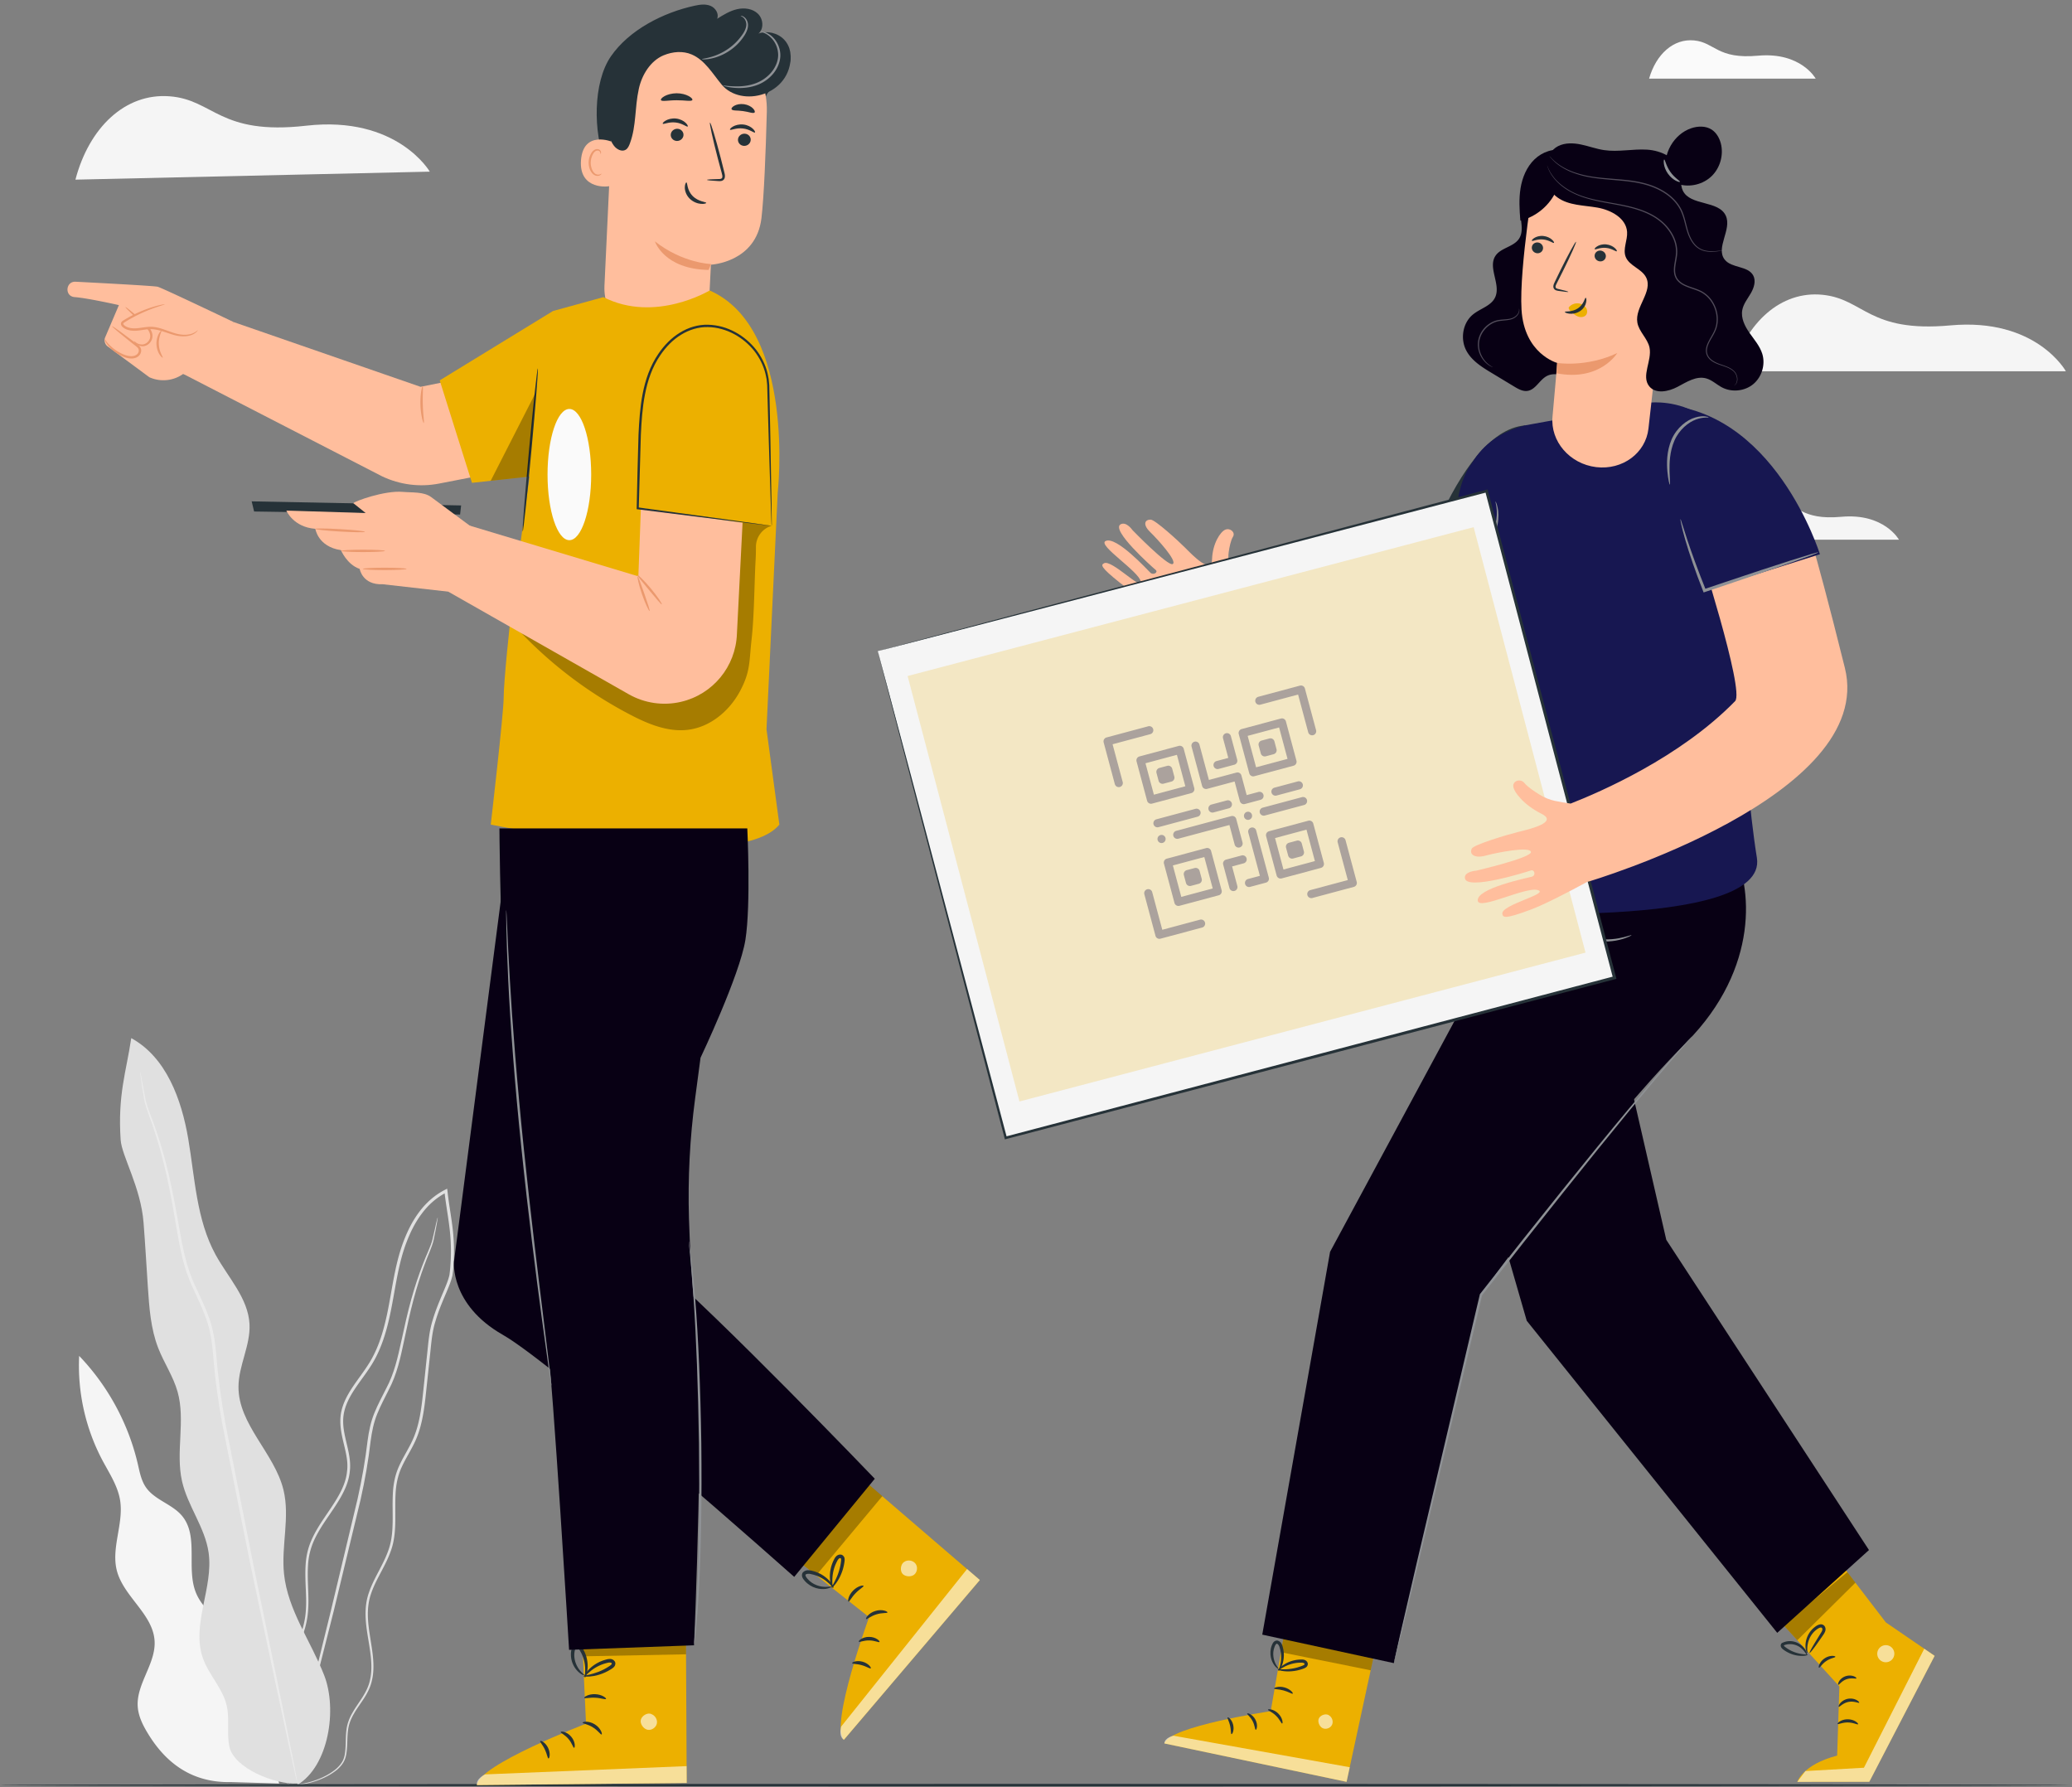 <svg width="451" height="389" fill="none" xmlns="http://www.w3.org/2000/svg"><rect width="100%" height="100%" fill="#808080" stroke="none"/><path d="M53.51 364.01c.87-3.44-1.41-6.88-3.95-9.36-2.54-2.48-5.57-4.7-6.91-7.99-2.16-5.33.66-12.26-3-16.7-2.15-2.61-5.99-3.47-7.9-6.26-1-1.46-1.34-3.27-1.74-5-2.04-8.82-6.51-17.06-12.78-23.59a44.13 44.13 0 0 0 5.09 22.78c1.49 2.79 3.31 5.52 3.82 8.64.82 5.07-1.98 10.32-.71 15.3 1.46 5.69 7.89 9.48 8.22 15.34.28 4.96-4.02 9.34-3.67 14.3.15 2.11 1.14 4.07 2.24 5.87 3.87 6.36 9.54 10.72 18.08 10.53l10.47.31-7.26-24.17Z" fill="#F5F5F5"/><path d="M62.91 388.45s1 .23 2.88-.08c.94-.14 2.09-.4 3.4-.88 1.3-.48 2.78-1.17 4.19-2.32.68-.6 1.35-1.34 1.71-2.31.36-.97.41-2.04.48-3.13.05-1.09.04-2.23.22-3.39.17-1.15.62-2.29 1.26-3.37 1.22-2.17 3.26-4.24 3.9-7.19.7-2.9.17-6.03-.34-9.17-.5-3.14-.99-6.56.19-9.83 1.1-3.28 3.38-6.25 4.51-9.94 1.12-3.73.57-7.74.79-11.69.1-1.99.47-3.97 1.33-5.82.84-1.86 2-3.61 2.91-5.57 1.84-3.95 2.14-8.42 2.62-12.81.24-2.21.47-4.44.71-6.69.24-2.26.42-4.52 1.12-6.7.63-2.2 1.55-4.32 2.47-6.49.45-1.09.92-2.18 1.2-3.39.2-1.23.25-2.39.32-3.6.1-2.4-.01-4.83-.32-7.24-.3-2.41-.75-4.81-1.02-7.22-.02-.14-.03-.29-.05-.42l-.06-.48-.43.22c-2.23 1.13-4.14 2.82-5.61 4.79-1.49 1.96-2.57 4.16-3.43 6.4-1.72 4.51-2.33 9.22-3.18 13.72-.83 4.5-1.94 8.93-4.23 12.68-1.14 1.87-2.51 3.58-3.72 5.4-1.2 1.81-2.26 3.8-2.56 5.98-.59 4.43 1.87 8.31 1.38 12.23-.17 1.95-.93 3.77-1.88 5.44-.94 1.68-2.05 3.23-3.1 4.8-1.05 1.56-2.05 3.15-2.78 4.84-.75 1.69-1.15 3.49-1.26 5.25-.24 3.53.28 6.88.04 10.04-.19 3.17-1.29 6.04-2.53 8.62-1.25 2.58-2.65 4.92-3.81 7.18-.59 1.13-1.13 2.24-1.57 3.34-.47 1.11-.69 2.24-.9 3.31-.33 2.17-.29 4.19-.04 5.97.48 3.58 1.83 6.16 3.04 7.6.28.39.6.66.85.91.25.26.49.44.69.58.4.3.61.43.61.43.05-.05-.86-.53-2.04-1.99-1.16-1.45-2.45-4.01-2.88-7.55-.22-1.76-.24-3.76.1-5.89.21-1.05.44-2.16.91-3.24.44-1.08.99-2.18 1.58-3.3 1.18-2.24 2.59-4.57 3.86-7.17 1.27-2.59 2.41-5.52 2.62-8.77.26-3.23-.25-6.59 0-10.03a15 15 0 0 1 1.23-5.08c.72-1.64 1.7-3.2 2.75-4.75 1.05-1.55 2.17-3.12 3.14-4.83.97-1.7 1.78-3.6 1.97-5.67.48-4.18-1.96-8.08-1.36-12.2.29-2.04 1.29-3.94 2.48-5.72 1.18-1.79 2.57-3.5 3.74-5.42 2.36-3.86 3.48-8.37 4.33-12.89.86-4.53 1.47-9.2 3.16-13.61.84-2.19 1.9-4.34 3.34-6.23 1.41-1.9 3.24-3.51 5.37-4.59l-.48-.26c.02.13.03.28.05.42.28 2.45.73 4.84 1.02 7.23.31 2.38.42 4.77.32 7.13-.06 1.17-.13 2.39-.3 3.49-.25 1.1-.71 2.19-1.16 3.27-.91 2.16-1.84 4.32-2.49 6.56-.71 2.23-.91 4.57-1.14 6.81-.24 2.25-.47 4.49-.7 6.7-.48 4.4-.78 8.8-2.55 12.62-.87 1.9-2.04 3.66-2.9 5.58-.89 1.91-1.28 4.01-1.37 6.03-.21 4.04.34 7.99-.73 11.57-1.06 3.57-3.33 6.55-4.47 9.93-1.22 3.42-.68 6.95-.17 10.08.52 3.15 1.05 6.21.39 9-.59 2.81-2.57 4.86-3.81 7.1-.65 1.11-1.11 2.31-1.28 3.51-.18 1.19-.16 2.34-.2 3.43-.05 1.08-.1 2.14-.43 3.04-.32.91-.96 1.62-1.61 2.21-1.36 1.14-2.81 1.84-4.09 2.34-1.28.49-2.42.77-3.35.93-.93.17-1.65.2-2.13.22-.47-.02-.72-.01-.72-.01Z" fill="#E0E0E0"/><path d="M95.271 264.97c-.01 0-.04.11-.1.32-.06.25-.13.56-.23.94-.2.83-.44 2.07-.83 3.63-.4 1.55-1.34 3.31-2.14 5.48-.83 2.15-1.67 4.64-2.45 7.44-.78 2.79-1.47 5.9-2.19 9.22-.74 3.32-1.48 6.88-3.29 10.24-.85 1.7-1.8 3.43-2.56 5.32-.78 1.89-1.19 3.95-1.47 6.01-.48 4.15-1.22 8.36-2.18 12.67-2.05 8.59-4 16.77-5.78 24.22-1.82 7.42-3.46 14.11-4.85 19.75-1.35 5.59-2.44 10.13-3.21 13.33-.36 1.54-.64 2.75-.84 3.63-.08.38-.15.7-.2.95-.04.21-.06.33-.05.33.01 0 .05-.1.11-.31.07-.25.16-.55.27-.93.23-.88.56-2.08.96-3.6.82-3.19 1.99-7.71 3.42-13.28 1.42-5.63 3.11-12.31 4.99-19.72 1.8-7.45 3.77-15.63 5.84-24.22.97-4.31 1.71-8.6 2.18-12.73.28-2.05.67-4.04 1.42-5.87.73-1.84 1.67-3.56 2.52-5.28 1.82-3.43 2.57-7.09 3.28-10.4.7-3.33 1.36-6.43 2.11-9.22.74-2.79 1.54-5.28 2.34-7.43.76-2.16 1.67-3.94 2.04-5.54.35-1.59.55-2.83.71-3.67.06-.39.12-.7.16-.96.02-.21.04-.32.02-.32Z" fill="#E0E0E0"/><path d="M64.75 388.47c6.81-4.1 8.7-16.45 5.81-23.85-2.89-7.41-7.92-14.16-8.74-22.07-.63-6.08 1.33-12.34-.12-18.28-1.96-8.01-9.83-14.19-9.79-22.44.02-4.63 2.63-9 2.4-13.62-.29-5.67-4.67-10.15-7.39-15.13-4.17-7.62-4.49-16.67-5.95-25.23-1.46-8.57-4.78-17.73-12.4-21.9-1.08 7.29-2.97 12.28-2.31 22.14.24 3.54 4.39 10.3 4.99 18.06.36 4.64.62 9.28.93 13.93.3 4.52.62 9.12 2.26 13.33 1.26 3.23 3.27 6.16 4.21 9.5 1.77 6.28-.47 13.11.97 19.48 1.22 5.39 4.98 10.02 5.78 15.49 1.12 7.69-3.82 15.71-1.23 23.04 1.29 3.64 4.3 6.54 5.17 10.3.68 2.91-.03 6.01.59 8.94.99 4.72 10.02 8.33 14.83 8.01" fill="#E0E0E0"/><path d="M30.49 233.16c-.01 0 0 .14.03.41.04.31.09.7.16 1.2.16 1.05.35 2.59.71 4.59.39 2.01 1.44 4.26 2.28 6.98.89 2.71 1.77 5.84 2.56 9.35.8 3.5 1.47 7.38 2.18 11.56.73 4.14 1.48 8.72 3.58 13.06.97 2.18 2.06 4.36 2.88 6.69.84 2.32 1.24 4.81 1.48 7.38.38 5.16 1.1 10.51 2.1 15.91 2.16 10.78 4.21 21.04 6.08 30.38 1.97 9.3 3.74 17.69 5.23 24.74 1.51 7.01 2.73 12.69 3.58 16.67l1.01 4.53c.12.49.21.87.28 1.17.07.26.11.4.12.4.01 0-.01-.14-.05-.41-.05-.3-.12-.69-.21-1.19-.21-1.08-.51-2.61-.88-4.55-.81-3.99-1.96-9.69-3.37-16.71-1.45-7.07-3.17-15.46-5.09-24.77-1.85-9.34-3.89-19.6-6.02-30.37-1-5.4-1.71-10.69-2.1-15.86-.25-2.58-.66-5.15-1.53-7.53-.85-2.38-1.95-4.56-2.92-6.73-2.08-4.27-2.83-8.74-3.59-12.9-.73-4.17-1.44-8.06-2.27-11.57-.82-3.51-1.74-6.65-2.67-9.36-.88-2.73-1.96-4.96-2.38-6.92-.4-1.96-.63-3.52-.84-4.55-.09-.49-.17-.88-.23-1.18-.06-.29-.1-.42-.11-.42Z" fill="#EBEBEB"/><path d="m16.42 39.1 77.13-1.74s-7.1-12.26-26.91-10c-18.92 2.15-20.06-5.66-29.72-6.4-9.67-.75-17.54 6.82-20.5 18.14Zm360.59 41.71h72.66s-6.43-11.69-25.13-9.99c-17.86 1.63-18.77-5.75-27.85-6.66-9.08-.91-16.65 6.05-19.68 16.65Zm.07 36.66h36.26s-3.21-5.83-12.54-4.99c-8.91.81-9.37-2.87-13.9-3.32-4.53-.45-8.31 3.02-9.82 8.31Z" fill="#F5F5F5"/><path d="M358.95 17.11h36.26s-3.21-5.83-12.54-4.99c-8.91.81-9.37-2.87-13.9-3.32-4.53-.45-8.31 3.02-9.82 8.31Z" fill="#FAFAFA"/><path d="M450.87 388.53c0 .14-100.94.26-225.42.26-124.53 0-225.45-.11-225.45-.26 0-.15 100.92-.26 225.45-.26 124.48 0 225.42.12 225.42.26Z" fill="#263238"/><path d="m280.16 351.86-3.57 20.58s-22.12 3.28-23.15 7.02l39.66 8.36 6.88-31.84-19.82-4.12Z" fill="#ECB000"/><path opacity=".6" d="M289.211 373.31c.72.37 1.07 1.35.73 2.08-.34.74-1.33 1.1-2.06.74-.73-.36-1.18-1.52-.76-2.21.42-.7 1.61-1.06 2.23-.53m3.749 14.43.69-3.18-38.36-6.86s-1.93.4-1.99 1.68l39.66 8.36Z" fill="#fff"/><path d="M275.99 372.11c-.03.2.92.49 1.74 1.31.84.8 1.16 1.74 1.35 1.71.19 0 .14-1.22-.87-2.2-1.01-.99-2.23-1.01-2.22-.82Zm-4.519.84c-.08.18.69.68 1.17 1.64.51.94.49 1.86.69 1.9.18.07.55-1.04-.08-2.22-.62-1.18-1.74-1.5-1.78-1.32Zm-3.421 4.48c.17.08.64-.83.37-2s-1.09-1.78-1.21-1.63c-.14.14.33.83.54 1.79.23.96.12 1.78.3 1.84Zm9.271-9.92c.04.19.99.11 2.07.42 1.09.28 1.86.83 2 .69.14-.12-.54-1.01-1.81-1.35-1.28-.36-2.32.07-2.26.24Z" fill="#263238"/><path opacity=".3" d="m279.461 355.94-.65 3.67 19.53 3.93.72-3.28-19.6-4.32Z" fill="#000"/><path d="M278.121 363.37c-.02.08.72.36 1.99.41.63.02 1.39-.03 2.21-.2.41-.09.84-.21 1.27-.36.21-.08.45-.15.7-.34.26-.16.49-.64.31-1.01-.14-.35-.47-.55-.76-.62-.29-.07-.54-.06-.77-.05-.46.01-.91.07-1.32.16-.83.18-1.54.49-2.08.82-1.1.66-1.57 1.32-1.51 1.37.07.08.65-.43 1.73-.94a7.83 7.83 0 0 1 1.98-.62c.38-.07.79-.11 1.21-.11.44-.02.8.05.87.26.02.08.02.11-.09.21-.11.09-.31.17-.51.25-.4.15-.79.28-1.18.38-.76.2-1.48.29-2.08.33-1.19.06-1.95-.05-1.97.06Z" fill="#263238"/><path d="M278.31 363.7c.06.04.59-.57.93-1.81.16-.62.26-1.38.19-2.23-.04-.42-.12-.87-.25-1.31-.15-.44-.32-1.03-1.06-1.27-.39-.1-.78.14-.95.38-.19.24-.26.47-.36.69-.17.45-.26.9-.28 1.34-.05.87.14 1.65.42 2.23.56 1.19 1.32 1.59 1.35 1.53.09-.08-.51-.6-.9-1.71-.19-.55-.31-1.25-.24-2 .04-.38.13-.76.28-1.14.15-.41.38-.72.53-.64.2.04.47.43.56.8.13.4.21.8.27 1.18.1.77.06 1.48-.03 2.06-.2 1.17-.56 1.85-.46 1.9Z" fill="#263238"/><path d="m410.481 353.12-8.58-11.2-.45-.58-14.61 10.87 13.53 14.86-.49 15.04c-7.54 1.95-8.67 5.71-8.67 5.71l15.66-.02 14.23-27.41-10.62-7.27Z" fill="#ECB000"/><path opacity=".6" d="m421.101 360.4-14.22 27.41-15.67.01 1.76-2.35 12.74-.72 13.13-25.9 2.26 1.55Z" fill="#fff"/><path d="M399.981 375.22c.12.16 1.02-.35 2.23-.32 1.21 0 2.1.54 2.22.38.15-.12-.74-1.06-2.21-1.07-1.48-.03-2.39.88-2.24 1.01Zm.25-3.73c.16.11.85-.81 2.1-1.06 1.25-.26 2.25.33 2.35.16.05-.07-.13-.33-.57-.57-.43-.24-1.14-.42-1.92-.27-.77.16-1.36.6-1.67.99-.31.39-.37.7-.29.75Zm-.11-4.8c.17.09.7-.82 1.8-1.2 1.09-.39 2.07-.02 2.15-.2.04-.08-.16-.3-.59-.46-.43-.16-1.1-.23-1.79.01-.69.24-1.17.72-1.4 1.12-.23.4-.25.7-.17.73Zm-4.191-3.71c.19.07.63-.83 1.6-1.46.95-.66 1.95-.72 1.96-.92.05-.18-1.16-.45-2.34.35-1.19.79-1.41 2.01-1.22 2.03Zm-2.049-3.21c.08.05.6-.58 1.37-1.64.44-.62.87-1.24 1.32-1.88.23-.37.54-.69.73-1.27.08-.29.08-.64-.1-.95-.16-.33-.6-.54-.95-.49-.68.1-1.06.45-1.46.76-.38.33-.7.7-.95 1.09-.5.77-.74 1.58-.82 2.26-.15 1.39.3 2.17.36 2.14.12-.03-.14-.83.12-2.06.13-.61.39-1.32.86-1.98a5 5 0 0 1 .86-.93c.33-.27.76-.56 1.08-.59.15-.01.23.03.3.14.07.12.09.28.04.44-.08.33-.39.72-.6 1.09-.41.67-.81 1.32-1.2 1.97-.67 1.12-1.04 1.84-.96 1.9Z" fill="#263238"/><path d="M393.321 360.23c.07-.01.01-.83-.84-1.77-.83-.89-2.64-1.84-4.64-.84-.14.12-.26.35-.24.56.01.22.1.38.19.5.19.24.39.36.56.49.36.25.74.46 1.11.63.74.34 1.46.51 2.06.57 1.22.13 1.95-.11 1.94-.18-.01-.11-.74-.06-1.86-.3a7.674 7.674 0 0 1-2.85-1.28c-.16-.13-.33-.24-.41-.35-.08-.14-.06-.1-.03-.14.05-.06.26-.12.45-.17.19-.05.39-.08.58-.09.39-.03.76 0 1.11.08.7.15 1.27.49 1.69.86.84.75 1.08 1.48 1.18 1.43Z" fill="#263238"/><path opacity=".6" d="M408.61 359.93c0 1.03.83 1.86 1.86 1.86 1.03 0 1.86-.83 1.86-1.86 0-1.03-.83-1.86-1.86-1.86a1.87 1.87 0 0 0-1.86 1.86Z" fill="#fff"/><path opacity=".3" d="m388.201 353.7 3.01 3.3 12.65-12.53-1.76-2.29-13.9 11.52Z" fill="#000"/><path d="M371.91 180.3s3.85 2.27 5.23 4.73c4.23 7.55 5.94 25.64-10.02 41.79-20.63 20.87-44.77 55-44.77 55l-18.96 80.16-28.64-6.2 14.76-83.32 40.47-75.07 41.93-17.09Z" fill="#080014"/><path d="m406.81 337.37-44.12-67.52-13.39-58.29-34.07 16.75 17.09 59.16 54.52 67.92 19.97-18.02Z" fill="#080014"/><path d="M303.4 361.97c-.01 0 .01-.14.07-.4.06-.28.14-.66.25-1.15.23-1.04.57-2.51.99-4.41.89-3.85 2.17-9.37 3.74-16.18 3.22-13.68 7.65-32.53 12.54-53.35.38-1.62.77-3.23 1.12-4.74l.01-.06.03-.04c12.51-15.99 23.89-30.14 32.28-40.19 4.2-5.02 7.62-9.03 10.06-11.74 1.2-1.37 2.17-2.39 2.82-3.1.31-.33.56-.59.75-.79.17-.18.26-.26.27-.26.01.01-.07.1-.23.29-.18.2-.41.48-.71.82-.62.73-1.57 1.77-2.75 3.16-2.38 2.75-5.77 6.79-9.93 11.84-8.31 10.11-19.64 24.29-32.14 40.29l.05-.1c-.36 1.5-.74 3.11-1.12 4.74-4.95 20.81-9.44 39.64-12.69 53.31-1.64 6.8-2.98 12.31-3.9 16.15-.47 1.88-.83 3.35-1.09 4.38-.12.48-.22.86-.3 1.14l-.12.39Zm51.73-158.43c.01.03-.23.18-.69.38-.46.21-1.16.45-2.05.66-1.77.42-4.37.58-7.08-.2-2.7-.79-4.82-2.32-6.08-3.63-.64-.65-1.09-1.24-1.37-1.66-.28-.42-.41-.68-.38-.69.07-.05.7.88 2.01 2.09 1.3 1.21 3.37 2.64 5.97 3.39 2.6.76 5.12.66 6.86.34 1.75-.32 2.78-.77 2.81-.68Z" fill="#8F9296"/><path d="M131.74 35.21c-2.6-6.28-2.73-17.21 1.24-22.96 3.97-5.75 11.41-9.54 18.24-11.01 1.14-.25 2.37-.41 3.45.04 1.08.45 1.88 1.74 1.42 2.81 1.37-.86 2.78-1.73 4.35-2.09 1.58-.36 3.39-.13 4.54 1 1.16 1.13 1.34 3.26.11 4.31 1.91-.7 4.2-.15 5.59 1.32 1.4 1.47 1.81 3.79 1.01 5.66-.76 1.79-2.38 3.78-3.82 5.09-1.43 1.31-1.67 2.67-1.43 4.6" fill="#263238"/><path d="m133.38 23.68-1.81 38.48c-.31 6.54 4.92 12.01 11.47 12 6.11-.01 11.14-4.83 11.42-10.94.13-2.9.25-5.31.28-5.61 0 0 9.84-.46 11-10.12.56-4.67.94-14.38 1.17-23.17.25-9.44-6.79-17.49-16.18-18.5l-.93-.1c-10.12-.5-16.2 7.83-16.42 17.96Z" fill="#FFBE9D"/><path d="M154.78 57.47s-6.17-.16-12.23-4.94c0 0 1.93 6.05 11.68 6.22l.55-1.28Z" fill="#EB996E"/><path d="M163.4 30.5c-.05.73-.72 1.29-1.48 1.25-.76-.04-1.34-.67-1.29-1.4.05-.73.72-1.29 1.48-1.25.77.04 1.35.66 1.29 1.4Zm.93-1.66c-.19.16-1.15-.73-2.64-.88-1.48-.18-2.66.47-2.8.27-.07-.09.14-.4.65-.69.5-.29 1.34-.54 2.26-.44.93.1 1.67.53 2.08.93.42.4.54.74.45.81Zm-15.56.59c-.05.73-.72 1.29-1.48 1.25-.76-.04-1.34-.67-1.29-1.4.05-.73.72-1.29 1.48-1.25.76.04 1.34.67 1.29 1.4Zm.92-1.89c-.19.16-1.16-.73-2.64-.88-1.48-.18-2.66.47-2.8.27-.07-.09.14-.4.65-.69.5-.29 1.34-.54 2.26-.44.93.11 1.67.53 2.08.93.42.4.54.74.45.81Zm4.201 11.61c0-.09.94-.15 2.46-.18.38 0 .75-.03.84-.29.12-.26 0-.69-.13-1.15-.26-.96-.53-1.96-.81-3.01-1.12-4.28-1.88-7.79-1.71-7.83.17-.04 1.22 3.39 2.33 7.68.27 1.06.52 2.06.76 3.02.1.45.29.96.04 1.51-.13.27-.43.45-.68.49-.25.05-.47.03-.65.02-1.52-.08-2.45-.17-2.45-.26Zm-4.48.56c.24.01.07 1.63 1.33 2.92 1.25 1.3 2.99 1.3 2.98 1.53.01.1-.42.27-1.15.21-.71-.05-1.73-.39-2.5-1.18-.77-.79-1.03-1.77-1.01-2.44.01-.68.24-1.06.35-1.04Zm1.289-17.95c-.19.39-1.65.04-3.42.06-1.77-.01-3.23.35-3.42-.04-.08-.18.2-.54.81-.87.61-.33 1.55-.6 2.6-.61 1.06 0 2 .27 2.61.6.61.32.9.67.82.86Zm13.55 2.72c-.3.31-1.28-.15-2.51-.3-1.22-.19-2.3-.02-2.5-.4-.09-.18.11-.5.6-.77.48-.27 1.26-.45 2.11-.33.84.12 1.54.5 1.93.9.39.39.5.75.37.9Z" fill="#263238"/><path d="M133.4 30.93c-.16-.09-6.43-2.68-6.94 3.95-.5 6.64 6.26 5.77 6.29 5.58.03-.18.65-9.53.65-9.53Z" fill="#FFBE9D"/><path d="M130.91 37.8c-.03-.02-.12.07-.32.15-.2.07-.53.11-.87-.05-.68-.31-1.19-1.47-1.13-2.67.03-.61.2-1.17.45-1.63.24-.47.58-.79.94-.82.36-.05.59.18.66.37.07.19.02.32.06.34.02.02.15-.1.12-.38a.756.756 0 0 0-.23-.44.88.88 0 0 0-.63-.22c-.51 0-1.01.43-1.29.94-.3.51-.51 1.14-.54 1.82-.06 1.34.53 2.64 1.47 2.99.46.16.86.05 1.07-.1.22-.14.26-.29.24-.3Z" fill="#EB996E"/><path d="M172.11 12.12c.12 8.66-10.75 11.44-15.04 6.28-1.98-2.39-3.64-5.31-6.5-6.54-1.92-.83-4.17-.63-6.1.17-.02.01-.04.02-.06.02-2.84 1.21-4.7 4.25-5.36 7.27-.92 4.21-.52 8.01-1.92 11.83-.2.55-.44 1.14-.93 1.44-.85.52-1.97-.08-2.57-.87-.97-1.26-1.22-2.92-1.33-4.51-.25-3.61.05-7.29 1.22-10.72 1.17-3.43 3.23-6.59 6.1-8.8 3.59-2.76 8.32-3.88 12.81-3.32 4.49.55 8.72 2.72 12.02 5.82 1.53 1.44 2.9 3.12 3.56 5.12" fill="#263238"/><path d="M165.45 6.85c0-.02.34-.05.91.11.57.16 1.38.58 2.1 1.39.71.8 1.33 2.02 1.39 3.47.06 1.45-.54 3.02-1.6 4.28a8.386 8.386 0 0 1-3.81 2.53c-1.35.44-2.63.54-3.68.53-1.06-.02-1.9-.15-2.48-.27-.58-.12-.89-.22-.88-.25.01-.09 1.29.19 3.36.16 1.03-.03 2.26-.17 3.53-.61a8.196 8.196 0 0 0 3.57-2.41c.99-1.17 1.56-2.61 1.52-3.93a5.454 5.454 0 0 0-1.2-3.25c-.64-.78-1.36-1.23-1.89-1.43-.53-.24-.85-.27-.84-.32Zm-4.21-3.38c0-.03.25-.06.62.16.36.21.81.72.93 1.5s-.19 1.68-.7 2.5c-.51.82-1.18 1.66-2.01 2.4-1.66 1.5-3.57 2.32-4.98 2.64-1.42.35-2.33.26-2.32.21-.01-.09.88-.14 2.23-.56 1.34-.4 3.14-1.24 4.73-2.68.8-.71 1.44-1.51 1.96-2.27.51-.76.8-1.55.74-2.21-.06-.66-.4-1.14-.68-1.37-.31-.23-.53-.28-.52-.32Z" fill="#8F9296"/><path d="m133.11 97.96 3.12-22.74-44.7 8.97L50.86 70.1 39.88 81.38l43.28 22.29c3.86 1.84 8.21 2.4 12.41 1.58l37.54-7.29Z" fill="#FFBE9D"/><path d="M50.86 70.1s-15.55-7.44-16.55-7.69c-.77-.19-12.51-.82-17.86-1.09-2.12-.11-2.44 3.04-.33 3.33.07.01.13.02.2.02 2.99.25 9.56 1.74 9.56 1.74L22.9 73.4c-.31.72-.08 1.55.55 2.01l9.05 6.69a7.43 7.43 0 0 0 7.38-.72l3.99.82 6.99-12.1Z" fill="#FFBE9D"/><path d="M22.85 73.81c.29 1.31 3.4 3.98 5.77 3.98.52 0 1.05-.15 1.43-.51.37-.36.55-.95.33-1.42-.14-.31-.42-.53-.69-.74-1.77-1.37-3.53-2.74-5.3-4.11" fill="#FFBE9D"/><path d="M24.4 71.01c.04-.06.89.51 2.21 1.48.71.53 1.48 1.1 2.31 1.72.44.34.88.63 1.36 1.07.24.22.45.59.45.97.01.37-.12.74-.35 1.03-.48.59-1.22.77-1.85.75-.64-.02-1.22-.19-1.74-.41a8.937 8.937 0 0 1-2.47-1.6c-.62-.56-1.04-1.1-1.27-1.52-.23-.42-.24-.7-.21-.7.04-.01.12.23.38.59s.71.84 1.34 1.35c.62.51 1.44 1.04 2.41 1.43.48.19 1.02.34 1.57.35.53.02 1.11-.15 1.43-.56.32-.42.33-.98-.05-1.32-.38-.36-.89-.72-1.29-1.05-.81-.65-1.56-1.26-2.24-1.81-1.27-1.04-2.03-1.71-1.99-1.77Zm11.02 6.84c-.05.04-.35-.18-.68-.68-.33-.49-.64-1.29-.68-2.21-.04-.92.2-1.74.48-2.26.28-.53.56-.77.61-.74.13.08-.67 1.29-.57 2.97.06 1.7.96 2.83.84 2.92Z" fill="#EB996E"/><path d="M29.2 74.26c.47.73 1.45 1.1 2.29.85.84-.24 1.46-1.08 1.47-1.95 0-1.14-.91-2.05-1.76-2.81-1.3-1.17-2.6-2.34-3.89-3.51" fill="#FFBE9D"/><path d="M27.3 66.83c.05-.05.67.42 1.63 1.22.53.45 1.09.93 1.67 1.44.61.56 1.35 1.11 1.96 1.92.3.41.54.88.61 1.38.08.5-.03 1.01-.26 1.41-.45.82-1.32 1.22-2 1.16-.69-.04-1.17-.36-1.42-.63-.26-.27-.32-.47-.29-.49.04-.02.15.14.42.33s.72.42 1.3.41c.57 0 1.23-.35 1.58-1.02.37-.66.21-1.54-.35-2.26-.54-.72-1.27-1.3-1.86-1.87-.56-.53-1.09-1.04-1.6-1.52-.9-.85-1.44-1.42-1.39-1.48Z" fill="#EB996E"/><path d="M35.86 66.24c-3.13.74-6.14 2-8.87 3.71-.16.1-.34.22-.39.41-.07.26.13.51.34.68.8.64 1.91.75 2.93.67 1.02-.09 2.04-.34 3.06-.31 1.78.04 3.42.89 5.14 1.36 1.71.47 3.8.46 4.98-.87" fill="#FFBE9D"/><path d="M43.05 71.88c.01.01-.04.09-.16.24-.13.14-.33.34-.65.52-.62.39-1.69.66-2.98.53-1.31-.1-2.72-.72-4.29-1.18-.79-.23-1.62-.39-2.5-.34-.88.04-1.79.26-2.78.33-.98.06-2.04-.07-2.85-.68-.2-.15-.41-.34-.5-.67a.708.708 0 0 1 .08-.51c.09-.14.2-.23.31-.3.39-.25.75-.46 1.12-.67 1.46-.83 2.86-1.43 4.04-1.87 1.19-.44 2.18-.71 2.87-.87.69-.16 1.08-.21 1.09-.18.02.09-1.5.44-3.82 1.39a32.9 32.9 0 0 0-3.94 1.94c-.35.21-.73.43-1.07.66-.16.12-.21.19-.18.29.03.11.15.26.31.37.66.5 1.59.63 2.51.57.93-.06 1.85-.27 2.79-.32.95-.05 1.85.14 2.66.39 1.61.51 2.97 1.14 4.2 1.28 1.22.17 2.23-.03 2.84-.34.62-.29.87-.62.9-.58Zm49.18 20.18c-.13.03-.66-1.74-.72-4-.07-2.27.36-4.07.49-4.04.15.02-.04 1.82.03 4.03.05 2.2.35 3.98.2 4.01Z" fill="#EB996E"/><path d="m131.34 64.67-12.68 14.29s-6.77 49.36-7.26 53.23c-.48 3.87-1.77 16.27-1.77 19.66 0 3.39-2.81 27.62-2.81 27.62s53.82 11.17 62.82 0l-2.8-20.75 2.44-51.48s4.04-35.73-14.81-44.02c-.01 0-11.92 7.18-23.13 1.45Z" fill="#ECB000"/><path d="m131.34 64.67-10.97 3.02-24.66 15.1 7.02 22.3 14.48-1.59 14.13-38.83Z" fill="#ECB000"/><path d="M117.07 80.15c.14.01-.48 7.99-1.39 17.8-.91 9.82-1.77 17.77-1.91 17.76-.14-.01.48-7.98 1.39-17.81.91-9.81 1.77-17.76 1.91-17.75Z" fill="#263238"/><path opacity=".3" d="m116.57 85.51-9.76 19.13 8.06-.88 1.7-18.25Zm-4.48 50.79a91.362 91.362 0 0 0 25.05 19.23c3.94 2.06 8.28 3.87 12.68 3.3 4.84-.62 8.98-4.13 11.27-8.43 2.29-4.31 1.96-6.39 2.5-11.23.6-5.34.6-12.47.88-17.33.05-.86.07-1.86.07-2.81 0-2.11 1.38-3.98 3.41-4.59 0 0-2.95-1.39-4.93-1.11-1.98.28-3.47 1.93-4.51 3.64-5.49 9.05-3.1 22.31-13.57 27.95-3.42 1.84-7.4 2.27-11.23 1.65-8.57-1.4-15.13-7.03-21.45-12.52" fill="#000"/><path d="M123.93 117.57c2.623 0 4.75-6.393 4.75-14.28s-2.127-14.28-4.75-14.28c-2.624 0-4.75 6.393-4.75 14.28s2.126 14.28 4.75 14.28Z" fill="#FAFAFA"/><path d="m126.47 351.65 1.09 23.51s-23.53 9-23.75 13.37l45.66-.47-.19-36.7-22.81.29Z" fill="#ECB000"/><path opacity=".6" d="M141.66 373.04c.89.23 1.51 1.22 1.31 2.11-.2.89-1.19 1.54-2.08 1.32-.89-.22-1.67-1.38-1.38-2.25.29-.87 1.51-1.56 2.32-1.13m7.64 14.97-.02-3.66-43.86 1.8s-2.02.91-1.78 2.33l45.66-.47Z" fill="#fff"/><path d="M126.82 374.94c.01.22 1.13.31 2.23 1.02 1.12.68 1.7 1.64 1.9 1.55.21-.05-.14-1.37-1.49-2.21-1.35-.84-2.69-.56-2.64-.36Zm-4.77 2.03c-.05.22.92.59 1.69 1.52.79.91 1 1.93 1.22 1.92.21.03.35-1.27-.63-2.42-.96-1.15-2.28-1.23-2.28-1.02Zm-2.661 5.76c.2.05.5-1.07-.08-2.29s-1.63-1.69-1.73-1.5c-.12.18.56.83 1.02 1.84.49.99.57 1.93.79 1.95Zm7.781-13.18c.1.2 1.12-.12 2.38-.04 1.26.05 2.25.46 2.36.27.13-.16-.84-.98-2.33-1.04-1.49-.08-2.53.64-2.41.81Z" fill="#263238"/><path opacity=".3" d="m126.689 356.31.19 4.19 22.44-.44-.01-3.77-22.62.02Z" fill="#000"/><path d="M127.03 364.81c0 .09.88.22 2.29-.04.7-.13 1.52-.37 2.38-.76.43-.2.87-.43 1.31-.71.21-.14.46-.28.68-.54.24-.24.38-.83.09-1.19-.24-.35-.65-.5-.98-.5-.34-.01-.61.06-.86.13-.51.13-.98.3-1.42.5-.87.41-1.57.92-2.09 1.41-1.05.99-1.4 1.83-1.33 1.87.1.07.61-.63 1.68-1.45.53-.41 1.22-.83 2.03-1.17.41-.17.85-.31 1.31-.42.48-.13.89-.14 1.02.07.05.08.05.11-.05.26-.1.13-.3.26-.5.4-.4.27-.81.5-1.2.7-.79.4-1.55.68-2.2.87-1.3.38-2.16.45-2.16.57Z" fill="#263238"/><path d="M127.329 365.12c.08.03.51-.77.58-2.22a7.33 7.33 0 0 0-.94-3.88c-.27-.45-.6-1.05-1.47-1.14-.45-.01-.82.34-.95.65-.15.31-.17.58-.23.84-.08.53-.06 1.06.01 1.54.15.97.56 1.77 1 2.35.9 1.17 1.84 1.43 1.86 1.36.07-.11-.71-.54-1.4-1.67-.34-.56-.65-1.29-.75-2.14-.05-.42-.05-.87.03-1.32.07-.49.24-.88.43-.83.23-.01.62.36.81.74.24.41.43.82.58 1.23.29.82.43 1.61.47 2.28.07 1.34-.15 2.18-.03 2.21Z" fill="#263238"/><path d="m170.71 337.38 18.46 14.6s-8.64 23.67-5.49 26.7l29.59-34.78-27.83-23.92-14.73 17.4Z" fill="#ECB000"/><path opacity=".6" d="M196.82 339.94c.76-.52 1.91-.34 2.46.4.55.73.38 1.91-.37 2.44s-2.14.36-2.6-.43c-.46-.79-.18-2.16.67-2.49m16.3 4.03-2.78-2.39-27.41 34.29s-.64 2.12.6 2.87l29.59-34.77Z" fill="#fff"/><path d="M188.52 352.39c.17.14.97-.64 2.23-1.02 1.25-.4 2.35-.21 2.42-.42.1-.18-1.13-.8-2.64-.32-1.53.46-2.2 1.66-2.01 1.76Zm-1.59 4.93c.13.18 1.05-.31 2.26-.28 1.21 0 2.11.51 2.25.34.16-.14-.73-1.1-2.24-1.11-1.51-.03-2.43.91-2.27 1.05Zm2.6 5.79c.17-.12-.48-1.08-1.78-1.44-1.3-.36-2.35.12-2.27.32.06.21 1 .12 2.06.43 1.07.28 1.83.84 1.99.69Zm-4.85-14.51c.22.06.64-.92 1.53-1.82.86-.92 1.82-1.4 1.75-1.61-.04-.2-1.29-.01-2.31 1.07-1.04 1.07-1.17 2.33-.97 2.36Z" fill="#263238"/><path opacity=".3" d="m174.37 340.27 3.29 2.6 14.39-17.23-2.86-2.46-14.82 17.09Z" fill="#000"/><path d="M181.01 345.58c.07.06.74-.52 1.47-1.75.36-.61.72-1.39.99-2.3.13-.45.24-.94.32-1.45.03-.25.09-.53.04-.87-.02-.34-.38-.83-.84-.85-.42-.05-.8.17-1.02.41-.23.25-.35.5-.47.73a8.082 8.082 0 0 0-.86 3.9c.06 1.44.46 2.26.54 2.23.12-.03-.08-.87.01-2.22.04-.67.17-1.46.45-2.3.14-.42.32-.84.54-1.26.22-.45.48-.77.73-.72.09.02.12.04.16.2.03.16 0 .4-.03.64-.06.48-.15.94-.26 1.37-.21.86-.5 1.62-.79 2.23-.56 1.24-1.07 1.94-.98 2.01Z" fill="#263238"/><path d="M181.44 345.57c.08-.04-.24-.89-1.29-1.89-.52-.49-1.23-1-2.11-1.38-.44-.19-.92-.35-1.43-.46-.52-.09-1.19-.23-1.82.36-.31.33-.28.85-.13 1.14.14.32.32.51.49.72.35.41.76.74 1.17 1 .83.52 1.71.74 2.43.79 1.48.09 2.29-.45 2.24-.51-.04-.13-.87.18-2.18-.03-.64-.11-1.4-.36-2.11-.84-.35-.24-.69-.54-.98-.89-.32-.37-.5-.76-.35-.87.14-.18.67-.23 1.09-.12.46.09.9.22 1.31.37.81.32 1.5.73 2.03 1.14 1.06.82 1.54 1.54 1.64 1.47Z" fill="#263238"/><path d="M119.52 252.19s1.22-56.15 0-56.15-9.88-4.94-9.88-4.94l-10.82 83.45s-.97 9.37 10.62 15.97c11.59 6.6 63.43 52.69 63.43 52.69l17.54-21.36s-34.11-35.55-48.04-47.3c-10.9-9.2-22.85-22.36-22.85-22.36Z" fill="#080014"/><path d="m151.3 239.11 1.18-8.89s8.54-17.97 9.77-25.67c1.22-7.7.41-24.25.41-24.25h-53.95s.23 60.91 6.74 77.99c0 0 3.31 32.7 3.79 35.44 1.03 5.82 4.63 65.36 4.63 65.36l27.2-.99s2.36-54.74.47-70.28c-.93-7.69-1.38-15.89-1.58-22.68-.25-8.7.19-17.4 1.34-26.03Z" fill="#080014"/><path d="M110.19 198.06c.01 0 .02.09.03.27.01.21.03.47.05.79.03.73.08 1.75.14 3.03.1 2.63.3 6.44.57 11.14.54 9.4 1.55 22.37 3.03 36.66 1.48 14.29 3.08 27.21 4.23 36.55.57 4.64 1.03 8.42 1.35 11.07.15 1.28.26 2.28.35 3.01.03.32.06.58.08.79.01.18.02.27.01.27s-.03-.09-.06-.26c-.03-.21-.08-.46-.13-.78-.11-.73-.26-1.73-.44-3-.36-2.65-.88-6.41-1.52-11.05-1.25-9.34-2.9-22.25-4.38-36.55-1.49-14.3-2.44-27.28-2.88-36.69-.22-4.71-.36-8.52-.4-11.15-.02-1.29-.03-2.3-.05-3.03v-.79c0-.19.01-.28.02-.28Zm39.72 72.09c.02 0 .07.3.16.88.09.63.2 1.47.35 2.54.27 2.21.61 5.42.92 9.4.64 7.95 1.13 18.96 1.31 31.12.14 12.17-.05 23.19-.48 31.15-.2 3.98-.46 7.2-.67 9.42-.12 1.07-.22 1.92-.29 2.55-.07.58-.12.89-.13.89-.02 0-.01-.31.03-.9.05-.63.11-1.48.19-2.56.15-2.22.35-5.44.51-9.42.34-7.96.47-18.97.33-31.13-.18-12.15-.61-23.15-1.15-31.1-.26-3.97-.54-7.19-.75-9.4-.11-1.07-.19-1.92-.25-2.55-.08-.58-.09-.89-.08-.89Z" fill="#8F9296"/><path d="m100.37 110.01-45.59-.89.53 2.21 44.83.66.23-1.98Z" fill="#263238"/><path d="M155.631 71.16c-1.7-.45-3.5-.23-5.11.45-3.7 1.56-10.45 6.03-10.93 18.64l-.78 20.37 29.15 3.81c0 .01 2.47-39.33-12.33-43.27Z" fill="#ECB000"/><path d="m101.99 114.33 36.96 11.11.55-14.88 22.13 3.22-1.23 24.2c-.26 7.1-5.23 13.15-12.15 14.77-3.87.91-7.94.32-11.39-1.64l-39.28-22.33 4.41-14.45Z" fill="#FFBE9D"/><path d="M167.96 114.44c-.01-.01-.01-.12-.03-.35-.01-.25-.02-.57-.04-.98-.03-.89-.08-2.14-.13-3.73-.1-3.25-.25-7.89-.43-13.62-.08-2.87-.17-6-.27-9.36-.02-.84-.05-1.7-.07-2.57-.04-.43-.09-.86-.13-1.29-.09-.43-.16-.86-.27-1.29-.44-1.72-1.26-3.38-2.41-4.86-2.3-2.91-6-5.13-10.09-5.2-2.03-.05-4.07.57-5.85 1.67-1.79 1.09-3.31 2.67-4.52 4.46-1.77 2.58-2.76 5.55-3.33 8.5-.58 2.96-.76 5.91-.9 8.78-.16 5.74-.32 11.14-.46 16.05l-.19-.22c8.72 1.19 15.97 2.18 21.07 2.88 2.53.35 4.52.64 5.92.83.66.1 1.19.17 1.57.23.36.03.55.06.56.07.01.01-.17-.01-.51-.04-.38-.04-.89-.1-1.53-.18-1.39-.17-3.37-.41-5.89-.71-5.15-.64-12.46-1.56-21.25-2.66l-.2-.02v-.2c.12-4.91.21-10.31.4-16.06.14-2.87.32-5.85.9-8.85.58-2.99 1.59-6.04 3.41-8.69 1.25-1.84 2.81-3.47 4.68-4.61 1.85-1.15 4-1.8 6.13-1.74 4.27.09 8.08 2.4 10.46 5.42 1.18 1.53 2.03 3.26 2.48 5.04.11.44.18.9.27 1.34.04.45.09.9.13 1.34l.06 2.6c.07 3.4.13 6.57.19 9.46.1 5.73.18 10.39.24 13.64.02 1.57.04 2.8.05 3.68 0 .39 0 .71.01.95l-.03.29Z" fill="#263238"/><path d="m102.73 114.76-8.88-6.57c-1.62-1.2-4.14-.95-6.15-1.13-3.98-.36-10.54 2.05-10.79 2.46l2.68 2.14-17.26-.53s1.48 3.6 6.31 3.97c0 0 .56 3.9 5.57 4.64 0 0 1.3 3.15 4.08 4.08 0 0 .56 3.53 5.01 3.34l15.11 1.71 4.32-14.11Z" fill="#FFBE9D"/><path d="M79.45 115.75c-.01.14-2.46.12-5.46-.06-3.01-.18-5.44-.44-5.43-.58.01-.14 2.45-.12 5.47.06 3 .17 5.43.43 5.42.58Zm4.36 4.15c0 .14-2.14.26-4.78.26s-4.78-.12-4.78-.26 2.14-.26 4.78-.26 4.78.11 4.78.26Zm4.7 3.92c0 .14-2.14.26-4.78.26s-4.78-.12-4.78-.26 2.14-.26 4.78-.26 4.78.12 4.78.26Zm52.88 9.17c-.13.05-.92-1.55-1.64-3.63-.72-2.08-1.09-3.83-.96-3.86.14-.04.73 1.63 1.45 3.69.71 2.06 1.28 3.74 1.15 3.8Zm2.67-1.44c-.12.09-1.31-1.36-2.79-3.13-1.47-1.77-2.68-3.21-2.57-3.31.1-.1 1.49 1.19 2.97 2.98 1.49 1.79 2.51 3.38 2.39 3.46Z" fill="#EB996E"/><path d="M240.3 122.6c1.65-.93 8.34 6.14 8 3.97-.34-2.17-9.44-7.9-7.67-8.81 2.31-1.19 9.15 6.31 9.79 6.91.62.58 1.74-.1 1.13-.62-.88-.75-9.87-8.76-7.62-9.94 1.25-.66 2.56 1.26 2.56 1.26s7.73 7.98 8.77 7.39c1.06-.6-3.29-5.4-4.89-6.94-1.59-1.52-1.33-2.73.09-2.72.97.01 6.03 4.63 7.57 6.18 1.54 1.55 5.69 5.86 5.79 2.44.11-3.42 1.81-6 2.89-6.44 1.08-.44 2.25.61 1.66 1.55-.48.77-.77 2.24-.93 3.36-.12.81-.08 1.63.11 2.43 3.86 3.19 31.56 25.92 34.78 24.96 3.46-1.04 16.74-44.33 16.74-44.33l13.58 39.44s-9.52 28.48-27.15 28.78c-21.16.36-51.22-37.73-51.23-37.73-3.99-2.42-8.26-5.13-10.41-6.83-4.57-3.63-4.17-3.96-3.56-4.31Z" fill="#FFBE9D"/><path d="m325.19 144.46-18.87-12.27s10.14-38.37 25.64-39.6l.69 14.02-7.46 37.85Z" fill="#263238"/><path d="M359.26 87.62s24.15-2.61 17.69 31.92c0 0 2.25 47.43 5.46 67.15 2.61 16.05-63.98 11.7-63.98 11.7s.92-71.1-.56-77.87c-2.88-13.25 2.42-19.58 2.42-19.58 2.61-4.43 6.62-7.06 11.67-8.36l27.3-4.96Z" fill="#171751"/><path d="M325.52 109.15c-.13.01.73 1.96-.03 5.08-.35 1.54-1.1 3.28-2.12 5.14-.99 1.86-2.26 3.87-3.08 6.23-1.69 4.75-1.17 9.48-.16 12.53.5 1.55 1.09 2.73 1.55 3.51.47.78.78 1.17.81 1.15.12-.06-1.04-1.73-1.92-4.79-.88-3.02-1.3-7.6.33-12.18.79-2.28 2.03-4.27 3-6.17 1-1.89 1.73-3.71 2.04-5.32.32-1.61.25-2.96.05-3.85-.19-.9-.44-1.34-.47-1.33Z" fill="#8F9296"/><path d="M332.39 38.97a13.956 13.956 0 0 0-1.46 7.83c.19 1.76.68 3.7-.3 5.17-1.19 1.79-3.97 1.94-5.14 3.74-1.68 2.6 1.28 6.26-.07 9.05-.89 1.84-3.23 2.39-4.81 3.69-2.22 1.81-2.79 5.25-1.48 7.79 1.15 2.23 3.4 3.64 5.55 4.93l4.92 2.97c.88.53 1.85 1.08 2.86.94 1.81-.25 2.65-2.46 4.29-3.27 2.02-1.01 4.38.4 6.63.54 1.67.11 3.38-.54 4.56-1.72 1.18-1.18 1.82-2.89 1.72-4.56" fill="#080014"/><path d="M337.93 90.64c.54-5.67 1.01-11.65 1.01-11.65s-7.18-1.93-7.76-11.61c-.55-9.23 3.01-30.06 3.01-30.06 10.93-3.25 23.1.83 29.77 9.98l-5.15 45.98c-.6 5.34-5.66 9.07-11.37 8.39-5.77-.69-10.03-5.63-9.51-11.03Z" fill="#FFBE9D"/><path d="M333.43 53.76c-.09.64.39 1.25 1.06 1.35.67.1 1.28-.33 1.37-.98.09-.64-.39-1.25-1.06-1.35-.67-.1-1.28.33-1.37.98Zm0-1.35c.14.17 1.13-.42 2.44-.29 1.31.11 2.21.89 2.37.74.08-.06-.05-.37-.44-.71-.38-.35-1.06-.71-1.88-.79-.82-.08-1.54.16-1.96.43-.43.27-.59.54-.53.62Zm13.67 3.12c-.09.64.39 1.25 1.06 1.35.67.1 1.28-.33 1.37-.98.09-.64-.39-1.25-1.06-1.35-.67-.1-1.28.34-1.37.98Zm.01-1.29c.14.17 1.13-.42 2.44-.29 1.31.11 2.21.89 2.37.74.08-.06-.05-.37-.44-.71-.38-.35-1.06-.71-1.88-.79-.82-.08-1.54.16-1.96.43-.44.27-.6.54-.53.62Zm-5.74 9.28c.01-.07-.79-.3-2.1-.6-.33-.07-.64-.17-.68-.4-.06-.25.12-.6.32-.97.4-.78.81-1.6 1.24-2.46 1.74-3.5 3.03-6.4 2.89-6.47-.14-.07-1.66 2.72-3.4 6.22-.42.86-.82 1.69-1.2 2.48-.16.37-.43.78-.3 1.3.07.26.29.47.5.55.21.09.4.11.56.14 1.34.2 2.16.29 2.17.21Z" fill="#263238"/><path d="M338.93 78.99s6.37 1.04 13.09-2.15c0 0-3.74 6.24-13.19 4.41l.1-2.26Z" fill="#EB996E"/><path d="M341.62 66.74c.53-.58 1.4-.84 2.21-.67.56.12 1.11.45 1.41.95.3.5.31 1.17-.05 1.58-.4.46-1.16.51-1.77.27-.61-.24-1.11-.71-1.58-1.17-.13-.13-.26-.26-.34-.43-.07-.16-.07-.37.05-.49" fill="#ECB000"/><path d="M345.15 64.81c-.21-.03-.36 1.39-1.68 2.29-1.32.9-2.83.59-2.86.78-.03.09.31.31.95.39.63.08 1.57-.03 2.38-.57.81-.55 1.21-1.35 1.31-1.93.13-.59 0-.96-.1-.96Z" fill="#263238"/><path d="M336.68 34.97c-1.12 2.78-.11 6.26 2.33 8.01 2.45 1.76 5.7 1.68 8.67 2.2 2.97.52 6.28 2.29 6.48 5.3.12 1.82-.97 3.71-.31 5.41.77 1.99 3.49 2.58 4.45 4.49 1.54 3.07-2.49 6.43-1.91 9.81.34 2.01 2.23 3.46 2.65 5.46.59 2.84-1.88 6.19-.05 8.44 1.41 1.72 4.17 1.15 6.14.11 1.97-1.04 4.07-2.43 6.22-1.85 1.29.35 2.29 1.35 3.47 1.97 2.14 1.12 4.95.83 6.81-.72 1.86-1.55 2.67-4.25 1.96-6.57-.53-1.71-1.75-3.1-2.78-4.57-1.03-1.47-1.91-3.22-1.58-4.98.25-1.35 1.17-2.46 1.86-3.65.69-1.19 1.17-2.7.51-3.9-1.17-2.11-4.67-1.53-6.18-3.41-2.07-2.59 1.61-6.58.22-9.58-1.57-3.4-7.77-2.08-9.36-5.47-.58-1.24-.28-2.7-.57-4.04-.65-3.05-4.11-4.67-7.22-4.86-3.11-.19-6.26.56-9.34.1-1.69-.25-3.31-.86-4.98-1.21-1.67-.35-3.49-.43-5.02.34-1.53.77-2.62 2.58-2.12 4.21" fill="#080014"/><path d="M338.791 41.4c-1.41 3.26-4.41 5.79-7.86 6.62-.2-2.35-.34-4.73.04-7.06.38-2.33 1.33-4.63 3.03-6.27 1.7-1.64 4.22-2.52 6.5-1.91" fill="#080014"/><path opacity=".3" d="M377.43 83.95c-.02-.02.26-.12.48-.57.22-.43.29-1.23-.17-2.04-.22-.41-.63-.75-1.12-1.03-.49-.29-1.08-.5-1.71-.71-.63-.21-1.33-.43-2-.82-.66-.38-1.32-1-1.52-1.87-.22-.87.09-1.8.51-2.61.41-.83.97-1.63 1.33-2.53.74-1.8.52-4.11-.65-5.96a6.207 6.207 0 0 0-2.43-2.25c-1.03-.51-2.2-.78-3.33-1.28-.56-.25-1.12-.57-1.56-1.04-.46-.46-.75-1.08-.86-1.72-.21-1.3.19-2.57.34-3.82.17-1.26-.01-2.53-.49-3.67-.47-1.14-1.18-2.16-2.01-3.02-1.68-1.73-3.86-2.73-5.97-3.4-2.12-.66-4.22-1.01-6.17-1.37-1.95-.35-3.77-.74-5.38-1.27-1.61-.53-3-1.22-4.11-1.99-1.11-.77-1.93-1.61-2.51-2.36-.58-.75-.91-1.42-1.09-1.88-.19-.46-.25-.72-.25-.72.01-.01.1.24.3.7.2.45.54 1.1 1.13 1.84 1.14 1.48 3.36 3.24 6.59 4.24 1.6.52 3.41.88 5.37 1.23 1.95.35 4.06.69 6.2 1.35 2.13.66 4.36 1.68 6.09 3.45.86.88 1.59 1.92 2.07 3.11.49 1.18.68 2.51.51 3.81-.16 1.28-.55 2.53-.35 3.74.1.59.36 1.15.78 1.57.41.43.93.74 1.48.98 1.09.49 2.27.76 3.34 1.29a6.45 6.45 0 0 1 2.53 2.35c1.21 1.92 1.43 4.31.65 6.18-.38.94-.94 1.73-1.35 2.54-.41.8-.7 1.67-.51 2.47.18.8.79 1.39 1.43 1.76.64.39 1.32.61 1.96.83.63.22 1.23.44 1.73.74s.91.66 1.14 1.09c.47.85.38 1.69.13 2.12-.27.45-.56.54-.55.54Z" fill="#fff"/><path opacity=".3" d="M375.17 54.47s-.04.02-.12.03c-.1.02-.21.04-.35.07-.31.06-.77.14-1.36.19-.59.05-1.34.09-2.18-.08-.84-.17-1.77-.64-2.47-1.48-.71-.83-1.21-1.93-1.56-3.14-.36-1.21-.6-2.53-1.14-3.82-.53-1.29-1.45-2.47-2.61-3.43-1.17-.96-2.58-1.71-4.1-2.25-3.06-1.07-6.19-1.2-8.99-1.46-1.4-.12-2.74-.26-3.98-.47-1.24-.21-2.38-.5-3.39-.85-2.04-.68-3.51-1.66-4.41-2.45-.89-.8-1.25-1.36-1.25-1.36s.03.03.09.08c.07.07.15.16.24.26.21.23.54.56.99.94.9.76 2.38 1.7 4.4 2.35 1.01.33 2.14.61 3.37.81 1.23.2 2.56.33 3.96.44 2.79.25 5.94.37 9.06 1.45 1.54.55 2.98 1.31 4.18 2.3 1.19.99 2.14 2.21 2.68 3.54.54 1.32.77 2.66 1.12 3.85.34 1.19.81 2.27 1.49 3.08a4.2 4.2 0 0 0 2.35 1.46c.82.18 1.55.16 2.14.13.59-.04 1.05-.1 1.36-.14.32-.04.48-.06.48-.05Zm-50.239 25.46c0 .01-.07-.01-.19-.07-.12-.05-.29-.13-.51-.26-.42-.26-1-.71-1.52-1.44a5.59 5.59 0 0 1-1.03-2.93c-.07-1.19.34-2.52 1.2-3.59.86-1.07 2.06-1.77 3.23-1.98 1.17-.19 2.22-.12 3.03-.43.8-.3 1.27-.89 1.42-1.33.15-.46.04-.73.07-.74.01 0 .03.06.06.19.02.13.03.33-.03.58-.13.49-.6 1.14-1.45 1.48-.85.35-1.94.29-3.05.5-1.11.22-2.24.89-3.06 1.91-.82 1.02-1.22 2.27-1.17 3.4.04 1.14.47 2.11.94 2.83.48.72 1.02 1.18 1.42 1.46.4.29.65.39.64.42Z" fill="#fff"/><path d="M362.66 37.48c-.83-3.93 1.65-8.28 5.46-9.57 1.45-.49 3.15-.54 4.44.29 1.02.66 1.67 1.79 1.99 2.96.67 2.51-.12 5.36-1.98 7.17-1.87 1.81-4.74 2.51-7.23 1.75-1.36-.41-2.69-1.36-3.01-2.74" fill="#080014"/><path d="M362.24 34.72c-.17-.03-.28 1.56.8 3.07 1.07 1.53 2.6 1.96 2.63 1.78.08-.18-1.16-.81-2.09-2.16-.96-1.33-1.15-2.71-1.34-2.69Z" fill="#8F9296"/><path d="m323.57 106.872-132.512 34.844 27.858 105.946 132.512-34.845-27.858-105.945Z" fill="#F5F5F5"/><path d="M191.06 141.71s.22-.05.64-.15c.43-.11 1.05-.27 1.86-.47 1.65-.42 4.06-1.05 7.2-1.86 6.3-1.64 15.49-4.03 27.14-7.06 23.28-6.09 56.39-14.74 95.74-25.02l-.36-.21c8.28 31.53 17.78 67.69 27.82 105.94v.01l.23-.4c-49.06 12.92-94.64 24.93-132.5 34.9l.33.19c-8.45-31.9-15.45-58.34-20.35-76.82l-5.71-21.45c-.66-2.47-1.17-4.36-1.52-5.65-.32-1.28-.52-1.95-.52-1.95s.15.64.47 1.91c.33 1.29.81 3.17 1.45 5.62 1.29 4.95 3.17 12.19 5.56 21.43 4.84 18.54 11.76 45.06 20.12 77.06l.07.26.26-.07c37.87-9.94 83.47-21.91 132.53-34.79l.32-.08-.08-.32v-.01c-10.07-38.25-19.59-74.39-27.89-105.92l-.07-.28-.28.08c-39.4 10.42-72.54 19.19-95.85 25.36-11.61 3.09-20.77 5.52-27.04 7.19-3.11.83-5.5 1.47-7.13 1.91-.79.22-1.4.38-1.82.5-.42.09-.62.15-.62.15Z" fill="#263238"/><path opacity=".2" d="m320.76 114.737-123.208 32.398 24.349 92.6 123.209-32.398-24.35-92.6Z" fill="#ECB000"/><path d="M377.67 152.6c-11.95 12.27-29.48 19.83-35.8 22.3-.97-.13-2.1-.31-3.42-.59-1.14-.24-2.22-.68-3.21-1.28-1.2-.73-2.76-1.77-3.43-2.61-.84-1.03-2.49-.51-2.43.69.06 1.2 2.29 4.1 6.13 6 3.83 1.89-2.73 3.39-5.11 3.98-2.38.59-9.66 2.76-10.06 3.63-.58 1.28.68 2.15 3.05 1.5 2.39-.65 9.59-2.07 9.84-.8.25 1.25-11.91 4.08-11.91 4.08s-2.7.18-2.46 1.66c.43 2.67 13.14-1.29 14.34-1.7.83-.28 1.16 1.09.24 1.35-.94.26-12.2 2.54-11.78 5.26.32 2.09 10.48-3.16 13.08-2.34 2.6.82-8.11 3.2-7.73 5.18.14.74.35 1.27 6.31-.98 2.89-1.09 7.89-3.67 12.35-6.09l.02.06s62.83-18.56 55.87-46.54c-7.39-29.68-8.86-32.4-8.86-32.4l-23.26 5.3c0 .01 10.39 32.13 8.23 34.34Z" fill="#FFBE9D"/><path d="M396.13 120.63s-9.96-32.25-35.67-32.59v3.93l10.56 36.58 25.11-7.92Z" fill="#171751"/><path d="M365.779 112.98c-.04.01.021.45.191 1.23.17.79.459 1.93.869 3.34.82 2.82 2.14 6.73 3.87 11.12l.111.28.289-.1c1.47-.49 3.01-1.01 4.6-1.54 5.57-1.88 10.611-3.61 14.241-4.89 1.72-.62 3.159-1.14 4.289-1.55 1.01-.38 1.561-.61 1.551-.66-.01-.04-.59.11-1.63.41-1.15.36-2.611.81-4.361 1.36-3.67 1.17-8.73 2.83-14.299 4.71-1.59.54-3.13 1.06-4.59 1.55l.399.19c-1.76-4.37-3.15-8.23-4.07-11.01-.42-1.3-.769-2.39-1.049-3.27-.24-.76-.371-1.18-.411-1.17Zm-2.319-7.5c.1-.01-.01-1.12-.06-2.89-.03-1.75.01-4.25 1.06-6.69 1.06-2.42 3.08-4.01 4.68-4.59 1.63-.61 2.77-.35 2.77-.49.01-.04-.26-.13-.77-.19s-1.27-.03-2.15.24c-1.77.5-3.99 2.15-5.14 4.77-1.11 2.61-1.07 5.21-.92 6.98.17 1.8.45 2.87.53 2.86Z" fill="#8F9296"/><g opacity=".3" fill="#00003F"><path d="M271.878 178.418a.886.886 0 1 0-.458-1.712.886.886 0 0 0 .458 1.712Zm-18.82 5.043a.885.885 0 1 0-.457-1.71.885.885 0 0 0 .457 1.71Zm-9.314-12.175a.885.885 0 0 0 .626-1.084l-2.201-8.213 8.213-2.2a.885.885 0 0 0-.458-1.711l-9.069 2.429a.887.887 0 0 0-.626 1.085l2.43 9.068a.885.885 0 0 0 1.085.626Zm18.543 29.508a.886.886 0 0 0-1.085-.627l-8.213 2.201-2.2-8.213a.886.886 0 0 0-1.711.459l2.43 9.068a.885.885 0 0 0 1.084.626l9.069-2.43a.886.886 0 0 0 .626-1.084Zm29.507-18.543a.886.886 0 0 0-.627 1.085l2.201 8.212-8.213 2.201a.887.887 0 0 0 .459 1.711l9.068-2.43a.885.885 0 0 0 .626-1.085l-2.43-9.068a.885.885 0 0 0-1.084-.626Zm-8.848-33.022-9.068 2.43a.885.885 0 1 0 .458 1.711l8.213-2.201 2.201 8.213a.885.885 0 0 0 1.711-.458l-2.43-9.068a.886.886 0 0 0-1.085-.627Z"/><path d="M255.642 196.523a.885.885 0 0 0 1.084.626l8.555-2.292a.885.885 0 0 0 .626-1.085l-2.292-8.555a.885.885 0 0 0-1.085-.626l-8.554 2.292a.886.886 0 0 0-.627 1.085l2.293 8.555Zm-.352-8.158 6.843-1.834 1.834 6.844-6.844 1.834-1.833-6.844Zm1.28-26.017-8.555 2.293a.885.885 0 0 0-.627 1.084l2.293 8.555a.884.884 0 0 0 1.084.626l8.555-2.292a.886.886 0 0 0 .627-1.085l-2.293-8.554a.885.885 0 0 0-1.084-.627Zm1.436 8.784-6.844 1.834-1.833-6.844 6.843-1.834 1.834 6.844Zm21.891-14.117a.885.885 0 0 0-1.084-.627l-8.555 2.293a.884.884 0 0 0-.626 1.084l2.292 8.555a.885.885 0 0 0 1.085.626l8.554-2.292a.886.886 0 0 0 .627-1.085l-2.293-8.554Zm.352 8.157-6.843 1.834-1.834-6.844 6.844-1.834 1.833 6.844Zm7.9 22.64-2.293-8.555a.885.885 0 0 0-1.084-.626l-8.555 2.292a.885.885 0 0 0-.626 1.085l2.292 8.555a.885.885 0 0 0 1.085.626l8.554-2.292a.886.886 0 0 0 .627-1.085Zm-1.941-.397-6.843 1.834-1.834-6.844 6.844-1.834 1.833 6.844Z"/><path d="m260.025 188.93-1.711.458a.887.887 0 0 0-.626 1.085l.459 1.711a.885.885 0 0 0 1.084.626l1.711-.458a.886.886 0 0 0 .627-1.085l-.459-1.711a.885.885 0 0 0-1.085-.626Zm-6.755-18.363 1.711-.458a.886.886 0 0 0 .627-1.085l-.459-1.711a.885.885 0 0 0-1.084-.626l-1.711.459a.885.885 0 0 0-.627 1.084l.459 1.711a.884.884 0 0 0 1.084.626Zm22.244-5.959 1.711-.459a.886.886 0 0 0 .626-1.085l-.459-1.711a.886.886 0 0 0-1.084-.626l-1.711.459a.885.885 0 0 0-.627 1.084l.459 1.711a.886.886 0 0 0 1.085.627Zm5.96 22.242 1.711-.458a.887.887 0 0 0 .626-1.085l-.459-1.711a.885.885 0 0 0-1.084-.626l-1.711.458a.886.886 0 0 0-.627 1.085l.459 1.711a.885.885 0 0 0 1.085.626Zm-26.079-4.932a.885.885 0 0 0 1.085.626l11.121-2.98 1.146 4.278a.886.886 0 0 0 1.711-.459l-1.375-5.133a.886.886 0 0 0-1.085-.626l-11.976 3.209a.886.886 0 0 0-.627 1.085Zm5.302-4.171a.886.886 0 0 0-.459-1.711l-8.554 2.292a.886.886 0 0 0 .458 1.711l8.555-2.292Zm3.422-.917 3.422-.917a.887.887 0 0 0-.459-1.711l-3.422.917a.886.886 0 0 0 .459 1.711Zm-4.128-15.399a.886.886 0 0 0-.626 1.085l2.292 8.555a.886.886 0 0 0 1.085.626l5.988-1.604 1.146 4.277a.886.886 0 0 0 1.085.626l3.422-.917a.885.885 0 0 0-.458-1.711l-2.567.688-1.146-4.277a.886.886 0 0 0-1.085-.627l-5.988 1.605-2.063-7.699a.886.886 0 0 0-1.085-.627Zm22.49 8.645-5.133 1.375a.887.887 0 0 0 .458 1.711l5.133-1.375a.885.885 0 1 0-.458-1.711Zm.916 3.422-8.555 2.292a.885.885 0 1 0 .458 1.711l8.555-2.292a.885.885 0 1 0-.458-1.711Zm-13.106 12.681-3.422.917a.885.885 0 0 0-.626 1.085l1.375 5.132a.886.886 0 0 0 1.711-.458l-1.146-4.277 2.567-.688a.887.887 0 0 0-.459-1.711Z"/><path d="m274.233 190.624-2.566.688a.886.886 0 1 0 .458 1.711l3.422-.917a.885.885 0 0 0 .626-1.085l-2.75-10.266a.885.885 0 1 0-1.711.459l2.521 9.41Zm-5.563-24.183a.885.885 0 0 0 .626-1.084l-1.375-5.133a.885.885 0 1 0-1.711.458l1.146 4.278-2.567.687a.885.885 0 1 0 .459 1.711l3.422-.917Z"/></g></svg>